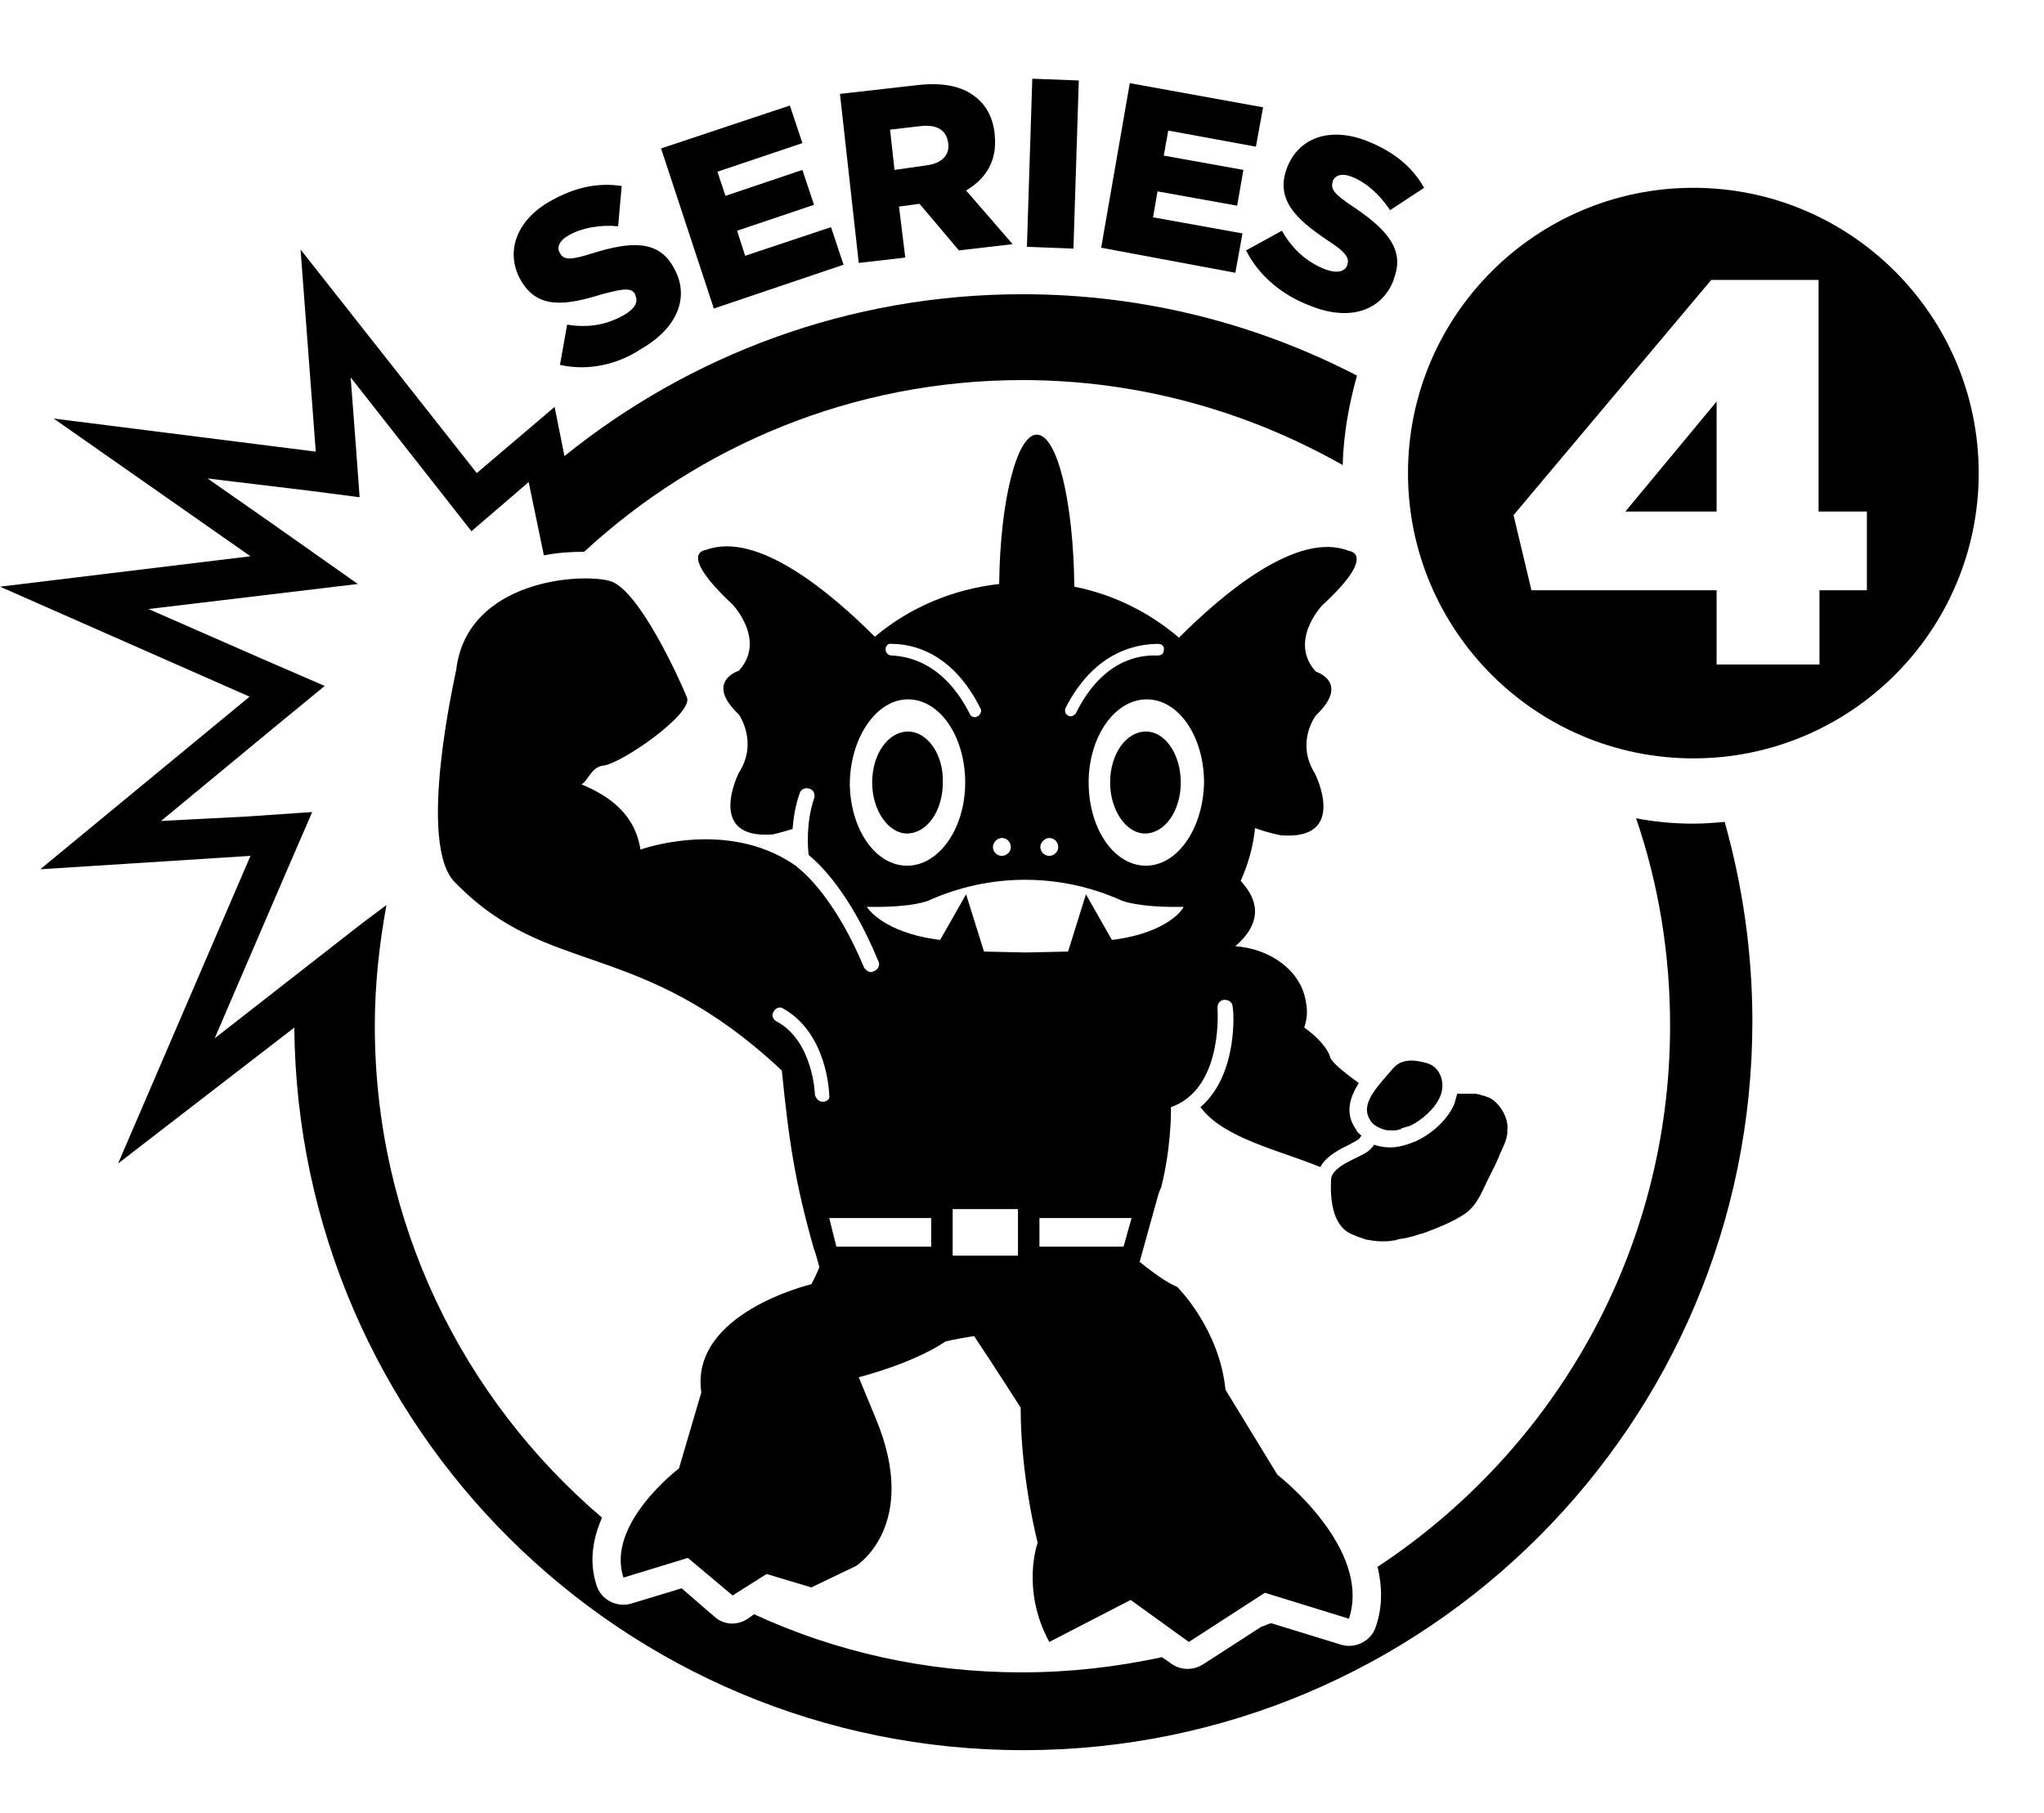 <svg xmlns="http://www.w3.org/2000/svg" xmlns:xlink="http://www.w3.org/1999/xlink" version="1.1" id="series-4-icon" class="series-icon" x="0" y="0" viewBox="0 0 228.5 202.7" enable-background="new 0 0 228.5 202.7" xml:space="preserve"><path d="M73.9 16.6l14.4-4.8 1.4 4.2 -9.5 3.2 0.9 2.7 8.6-2.9 1.3 3.9 -8.6 2.9 0.9 2.8 9.6-3.2 1.4 4.2 -14.5 4.9L73.9 16.6z"></path><path d="M93.9 10.5l8.8-1c2.9-0.3 4.9 0.2 6.3 1.3 1.2 0.9 2 2.3 2.2 4.2l0 0.1c0.3 2.9-1 4.9-3.2 6.2l5.2 6 -6 0.7 -4.4-5.2 -0.1 0 -2.2 0.3 0.7 5.7 -5.2 0.6L93.9 10.5zM103.5 18.5c1.8-0.2 2.7-1.2 2.5-2.5v0c-0.2-1.5-1.3-2.1-3.1-1.9l-3.4 0.4 0.5 4.5L103.5 18.5z"></path><path d="M115.4 8.8l5.2 0.2L120 27.8l-5.2-0.2L115.4 8.8z"></path><path d="M126.3 9.3l14.9 2.7 -0.8 4.4 -9.8-1.8 -0.5 2.8 8.9 1.6 -0.7 4 -8.9-1.6 -0.5 2.9 10 1.8 -0.8 4.4 -15-2.8L126.3 9.3z"></path><path d="M139.3 28l4-2.2c1.2 2.1 2.8 3.5 4.8 4.3 1.3 0.5 2.2 0.3 2.5-0.4l0-0.1c0.3-0.7-0.1-1.4-2.3-2.8 -3.4-2.3-5.8-4.5-4.4-8.1l0 0c1.3-3.3 4.8-4.6 9-2.9 3 1.2 5 2.9 6.3 5.2l-3.8 2.5c-1.2-1.8-2.7-3.1-4.2-3.7 -1.2-0.5-1.9-0.2-2.2 0.4l0 0.1c-0.3 0.8 0.1 1.4 2.4 2.9 3.7 2.5 5.7 4.8 4.4 8l0 0.1c-1.4 3.6-5.1 4.6-9.3 2.9C143.3 33 140.7 30.8 139.3 28z"></path><path d="M62.6 40.8l0.8-4.5c2.4 0.4 4.5 0 6.4-1.1 1.2-0.7 1.6-1.5 1.2-2.2l0-0.1c-0.4-0.7-1.1-0.7-3.7 0 -3.9 1.2-7.2 1.8-9.1-1.6l0 0c-1.7-3-0.6-6.6 3.3-8.8 2.8-1.6 5.4-2.1 8-1.7l-0.4 4.5c-2.1-0.2-4.1 0.2-5.5 1 -1.1 0.6-1.4 1.4-1 2l0 0c0.4 0.8 1.2 0.8 3.7 0 4.2-1.3 7.3-1.5 9 1.6l0 0c1.9 3.3 0.4 6.8-3.6 9.1C69 40.8 65.7 41.5 62.6 40.8z"></path><path d="M189.3 21c-17.6 0-31.9 14.3-31.9 31.9 0 17.6 14.3 31.9 31.9 31.9 17.6 0 31.9-14.3 31.9-31.9C221.2 35.3 206.9 21 189.3 21zM208.8 66h-5.4v8.3h-11.5V66h-20.7l-2-8.4 22.1-26.3h12v25.9h5.4V66z"></path><polygon points="191.9 57.2 191.9 44.9 181.7 57.2 "></polygon><path d="M101.5 81.8c-2.2 0-4 2.5-4 5.7 0 3.1 1.8 5.7 3.9 5.7 2.2 0 4-2.5 4-5.7C105.5 84.4 103.7 81.8 101.5 81.8z"></path><path d="M128.1 81.8c-2.2 0-4 2.5-4 5.7 0 3.1 1.8 5.7 3.9 5.7 2.2 0 4-2.5 4-5.7C132 84.4 130.3 81.8 128.1 81.8z"></path><path d="M166.6 122.8c-0.2-0.1-0.5-0.2-0.8-0.3 -0.1 0-0.2 0-0.3-0.1 -0.2 0-0.4-0.1-0.6-0.1 -0.1 0-0.2 0-0.3 0 -0.2 0-0.4 0-0.6 0 -0.1 0-0.2 0-0.3 0 -0.2 0-0.5 0-0.7 0 0 0-0.1 0-0.1 0 -0.1 0.4-0.2 0.7-0.3 1.1 -0.7 1.7-2.4 3.3-4.3 4.2 -1 0.4-1.9 0.7-2.9 0.7 -0.6 0-1.2-0.1-1.8-0.3 -0.1 0.2-0.3 0.4-0.4 0.5 -0.8 0.9-4.3 1.7-4.4 3.4 -0.1 2 0.1 5 2.1 6 0.6 0.3 1.2 0.5 1.8 0.7 0.6 0.1 1.1 0.2 1.7 0.2 0.5 0 1 0 1.4-0.1 0.1 0 0.3 0 0.4-0.1 0.4-0.1 0.7-0.1 1.1-0.2 0.1 0 0.3-0.1 0.4-0.1 0.5-0.1 0.9-0.3 1.4-0.4 1.6-0.6 3.2-1.2 4.7-2.2 1-0.7 1.6-1.8 2.1-2.9 0.6-1.3 1.3-2.5 1.8-3.8 0.3-0.7 0.9-1.8 0.8-2.6C168.7 125.1 167.7 123.4 166.6 122.8z"></path><path d="M159.6 118.9c-1.4-0.4-2.9-0.6-3.9 0.6 -1.9 2.2-3.7 4-2.5 5.8 0.3 0.5 0.9 0.8 1.5 1l0 0c0 0 0 0 0 0 0.3 0.1 0.6 0.1 0.9 0.1 0 0 0 0 0 0 0 0 0 0 0 0 0.3 0 0.6 0 0.8-0.1 0.1 0 0.2 0 0.2-0.1 0.3-0.1 0.6-0.2 1-0.3 1.3-0.6 2.8-1.9 3.4-3.3 0 0 0 0 0 0l0 0C161.6 121.2 161.1 119.4 159.6 118.9z"></path><path d="M134.2 123.8c2.6 3.5 8.8 4.8 13.4 6.7 0.7-1.3 2.2-2 3.4-2.6 0.4-0.2 0.9-0.5 1-0.6 0-0.1 0.1-0.2 0.2-0.3 -0.2-0.2-0.5-0.4-0.6-0.7 -1.3-1.8-0.7-3.6 0.3-5.2 -1.8-1.3-3.1-2.4-3.2-2.9 -0.2-0.8-1.3-2.2-2.9-3.3 0.3-0.9 0.4-1.8 0.2-2.8 -0.5-3.5-3.9-6-7.9-6.3 1.4-1.2 2.2-2.5 2.2-3.9 0-1.2-0.6-2.3-1.6-3.4 0.8-1.8 1.4-3.8 1.6-5.9 1.7 0.6 2.9 0.8 2.9 0.8 7.6 0.6 3.8-6.9 3.8-6.9 -2.2-3.5 0.1-6.5 0.1-6.5 3.9-3.7 0-4.9 0-4.9 -3.1-3.4 0.7-7.4 0.7-7.4 6.3-5.8 3-6.1 3-6.1 -5.8-2.3-14.2 4.9-19 9.7 -3.3-2.8-7.2-4.8-11.7-5.7 -0.1-9.5-1.9-17-4.2-17 -2.2 0-4.1 7.3-4.2 16.7 -5.3 0.6-10.1 2.7-13.9 5.9 -4.8-4.8-13.1-11.9-18.9-9.7 0 0-3.3 0.2 3 6.1 0 0 3.8 4 0.7 7.4 0 0-3.9 1.2 0 4.9 0 0 2.2 3.1 0 6.5 0 0-3.8 7.5 3.8 6.9 0 0 0.9-0.2 2.2-0.6 0.1-1.2 0.3-2.6 0.8-4 0.1-0.4 0.6-0.7 1.1-0.5 0.4 0.1 0.7 0.6 0.5 1.1 -0.9 2.7-0.7 5.4-0.6 6.3 1.1 0.9 4.6 4.1 7.8 11.9 0.2 0.4 0 0.9-0.5 1.1 -0.1 0-0.2 0.1-0.3 0.1 -0.3 0-0.6-0.2-0.8-0.5 -3-7.2-6.3-10.3-7.3-11.1 -0.1-0.1-0.2-0.1-0.2-0.2 0 0 0 0 0 0l-0.3-0.2 0 0c-7.6-5.2-17.2-1.7-17.2-1.7 -0.7-4.6-4.5-6.4-6.6-7.3 0.7-0.3 1.1-2 2.5-2.1 2.1-0.3 10-5.8 9.3-7.6C76 76 71.5 66.1 68.3 65 65.1 64 52.2 64.8 51 74.9c0 0.2-4.6 19.8 0 23.9 10.4 10.6 20.5 6 36.4 20.9 0.8 8 1.5 12.6 3.6 20 0.1 0.1 0.6 2 0.6 2s-0.5 1.2-0.9 1.9c0 0-13.6 3.2-12.3 12.1l-2.5 8.5c0 0-8.2 6.2-6.2 12.2l7.2-2.2 5 4.2 3.8-2.4 5 1.5 5-2.4c0 0 7.2-4.5 2.2-16.5l-1.9-4.6c0 0 6-1.5 9.7-4 0.8-0.2 1.9-0.4 3.2-0.6 2.6 3.9 5.2 8 5.2 8 0 7.8 1.9 15.1 1.9 15.1s-1.9 5.2 1.3 11.1l9.1-4.7 6.5 4.7 8.5-5.5 9.4 2.9c2.6-7.9-8-16.1-8-16.1l-5.8-9.5c-0.7-6.9-5.4-11.5-5.4-11.5 -1.4-0.6-2.8-1.7-4.2-2.8l2-7.2c0.1-0.4 0.2-0.7 0.4-1.1 1.1-4.3 1.1-8.3 1.1-8.4l0-0.6 0.5-0.2c5.4-2.4 4.7-10.9 4.7-10.9 0-0.5 0.3-0.9 0.8-0.9 0.5 0 0.9 0.3 0.9 0.8C137.9 112.8 138.5 120.1 134.2 123.8zM119.1 79.2c3.4-6.7 8.4-7.2 10.4-7.2 0.4 0 0.7 0.3 0.6 0.7 0 0.4-0.3 0.6-0.7 0.6 -2.2-0.1-6.2 0.6-9.1 6.4 -0.1 0.2-0.4 0.4-0.6 0.4 -0.1 0-0.2 0-0.3-0.1C119.1 79.9 119 79.5 119.1 79.2zM117.3 93.7c0.6 0 1 0.5 1 1 0 0.6-0.5 1-1 1 -0.6 0-1-0.5-1-1C116.3 94.2 116.8 93.7 117.3 93.7zM112 93.7c0.6 0 1 0.5 1 1 0 0.6-0.5 1-1 1 -0.6 0-1-0.5-1-1C111 94.2 111.5 93.7 112 93.7zM99.7 72c2.4 0 6.8 1 9.9 7.2 0.2 0.3 0 0.7-0.3 0.9 -0.1 0-0.2 0.1-0.3 0.1 -0.2 0-0.5-0.1-0.6-0.4 -2.8-5.5-6.6-6.4-8.7-6.5 -0.4 0-0.7-0.3-0.7-0.7C99 72.2 99.3 71.9 99.7 72zM101.5 78.2c3.6 0 6.4 4.2 6.4 9.3 0 5.1-2.9 9.3-6.5 9.3 -3.6 0-6.4-4.2-6.4-9.3C95.1 82.4 98 78.2 101.5 78.2zM92 123.2C92 123.2 92 123.2 92 123.2c-0.5 0-0.8-0.4-0.9-0.8 0-0.1-0.2-6-4.3-8.2 -0.4-0.2-0.6-0.7-0.3-1.1 0.2-0.4 0.7-0.6 1.1-0.3 4.9 2.8 5.1 9.4 5.1 9.7C92.8 122.8 92.5 123.2 92 123.2zM104.1 139.4H93.5l-0.8-3.2h11.4V139.4zM113.8 136.2v3.2 1h-7.3v-1 -3.2 -1h7.3V136.2zM125.6 139.4h-9.4v-3.2h10.3L125.6 139.4zM124.3 105.1l-2.9-5.1 -2 6.4 -4.5 0.1 0 0 -0.2 0 -0.2 0v0l-4.5-0.1 -2-6.4 -2.9 5.1c-6.5-0.8-8.2-3.7-8.2-3.7 5.2 0.1 6.9-0.7 6.9-0.7 6.9-3.1 14.7-3.1 21.6 0 0 0 1.8 0.8 6.9 0.7C132.4 101.4 130.8 104.3 124.3 105.1zM128.1 96.8c-3.6 0-6.4-4.2-6.4-9.3 0-5.1 2.9-9.3 6.5-9.3 3.6 0 6.4 4.2 6.4 9.3C134.5 92.7 131.6 96.8 128.1 96.8z"></path><path d="M192.8 91.9c-1.1 0.1-2.3 0.2-3.5 0.2 -2.2 0-4.3-0.2-6.4-0.6 2.5 7.3 3.8 15.1 3.8 23.2 0 25.3-13 47.5-32.7 60.5 0.5 2.1 0.6 4.4-0.2 6.7 -0.5 1.6-2.3 2.5-3.9 2l-7.8-2.4c-0.4 0.1-0.7 0.3-1.1 0.4l-6.5 4.2c-1.1 0.7-2.5 0.7-3.6-0.1l-1-0.7c-5.1 1.1-10.3 1.7-15.7 1.7 -10.7 0-20.8-2.3-29.9-6.5l-0.7 0.5c-1.2 0.8-2.7 0.7-3.7-0.2l-3.7-3.2 -5.6 1.7c-1.6 0.5-3.4-0.4-3.9-2 -0.9-2.7-0.4-5.3 0.6-7.6 -15.6-13.3-25.4-33-25.4-55 0-4.6 0.5-9.1 1.3-13.5l-2.8 2.1L24 116.1l8-18.6 2.9-6.7 -7.3 0.5L18 91.8l12.7-10.5 5.6-4.6 -6.7-2.9 -13-5.7 11.7-1.4L40 65.3l-9.5-6.7 -7.3-5.1 11.6 1.4 5.4 0.7 -0.4-5.5 -0.6-7.9 10.6 13.5 2.9 3.7 3.5-3 2.9-2.5 1.7 8.2c1.5-0.3 3-0.4 4.5-0.4 0 0 0 0 0 0 12.9-11.9 30.1-19.2 49-19.2 13 0 25.2 3.5 35.8 9.5 0.1-3.5 0.7-6.8 1.6-10 -11.2-5.8-23.9-9.1-37.4-9.1 -19.4 0-37.2 6.8-51.2 18.1L62 45.5l-8.7 7.4L33.6 27.9l1.7 22.6L6 46.8l22 15.4L0 65.6l27.9 12.3L4.5 97.2l23.5-1.5 -14.8 34.4 19.7-15.2c0.4 44.7 36.7 80.8 81.5 80.8 45 0 81.5-36.5 81.5-81.5C195.9 106.5 194.8 99 192.8 91.9z"></path></svg>